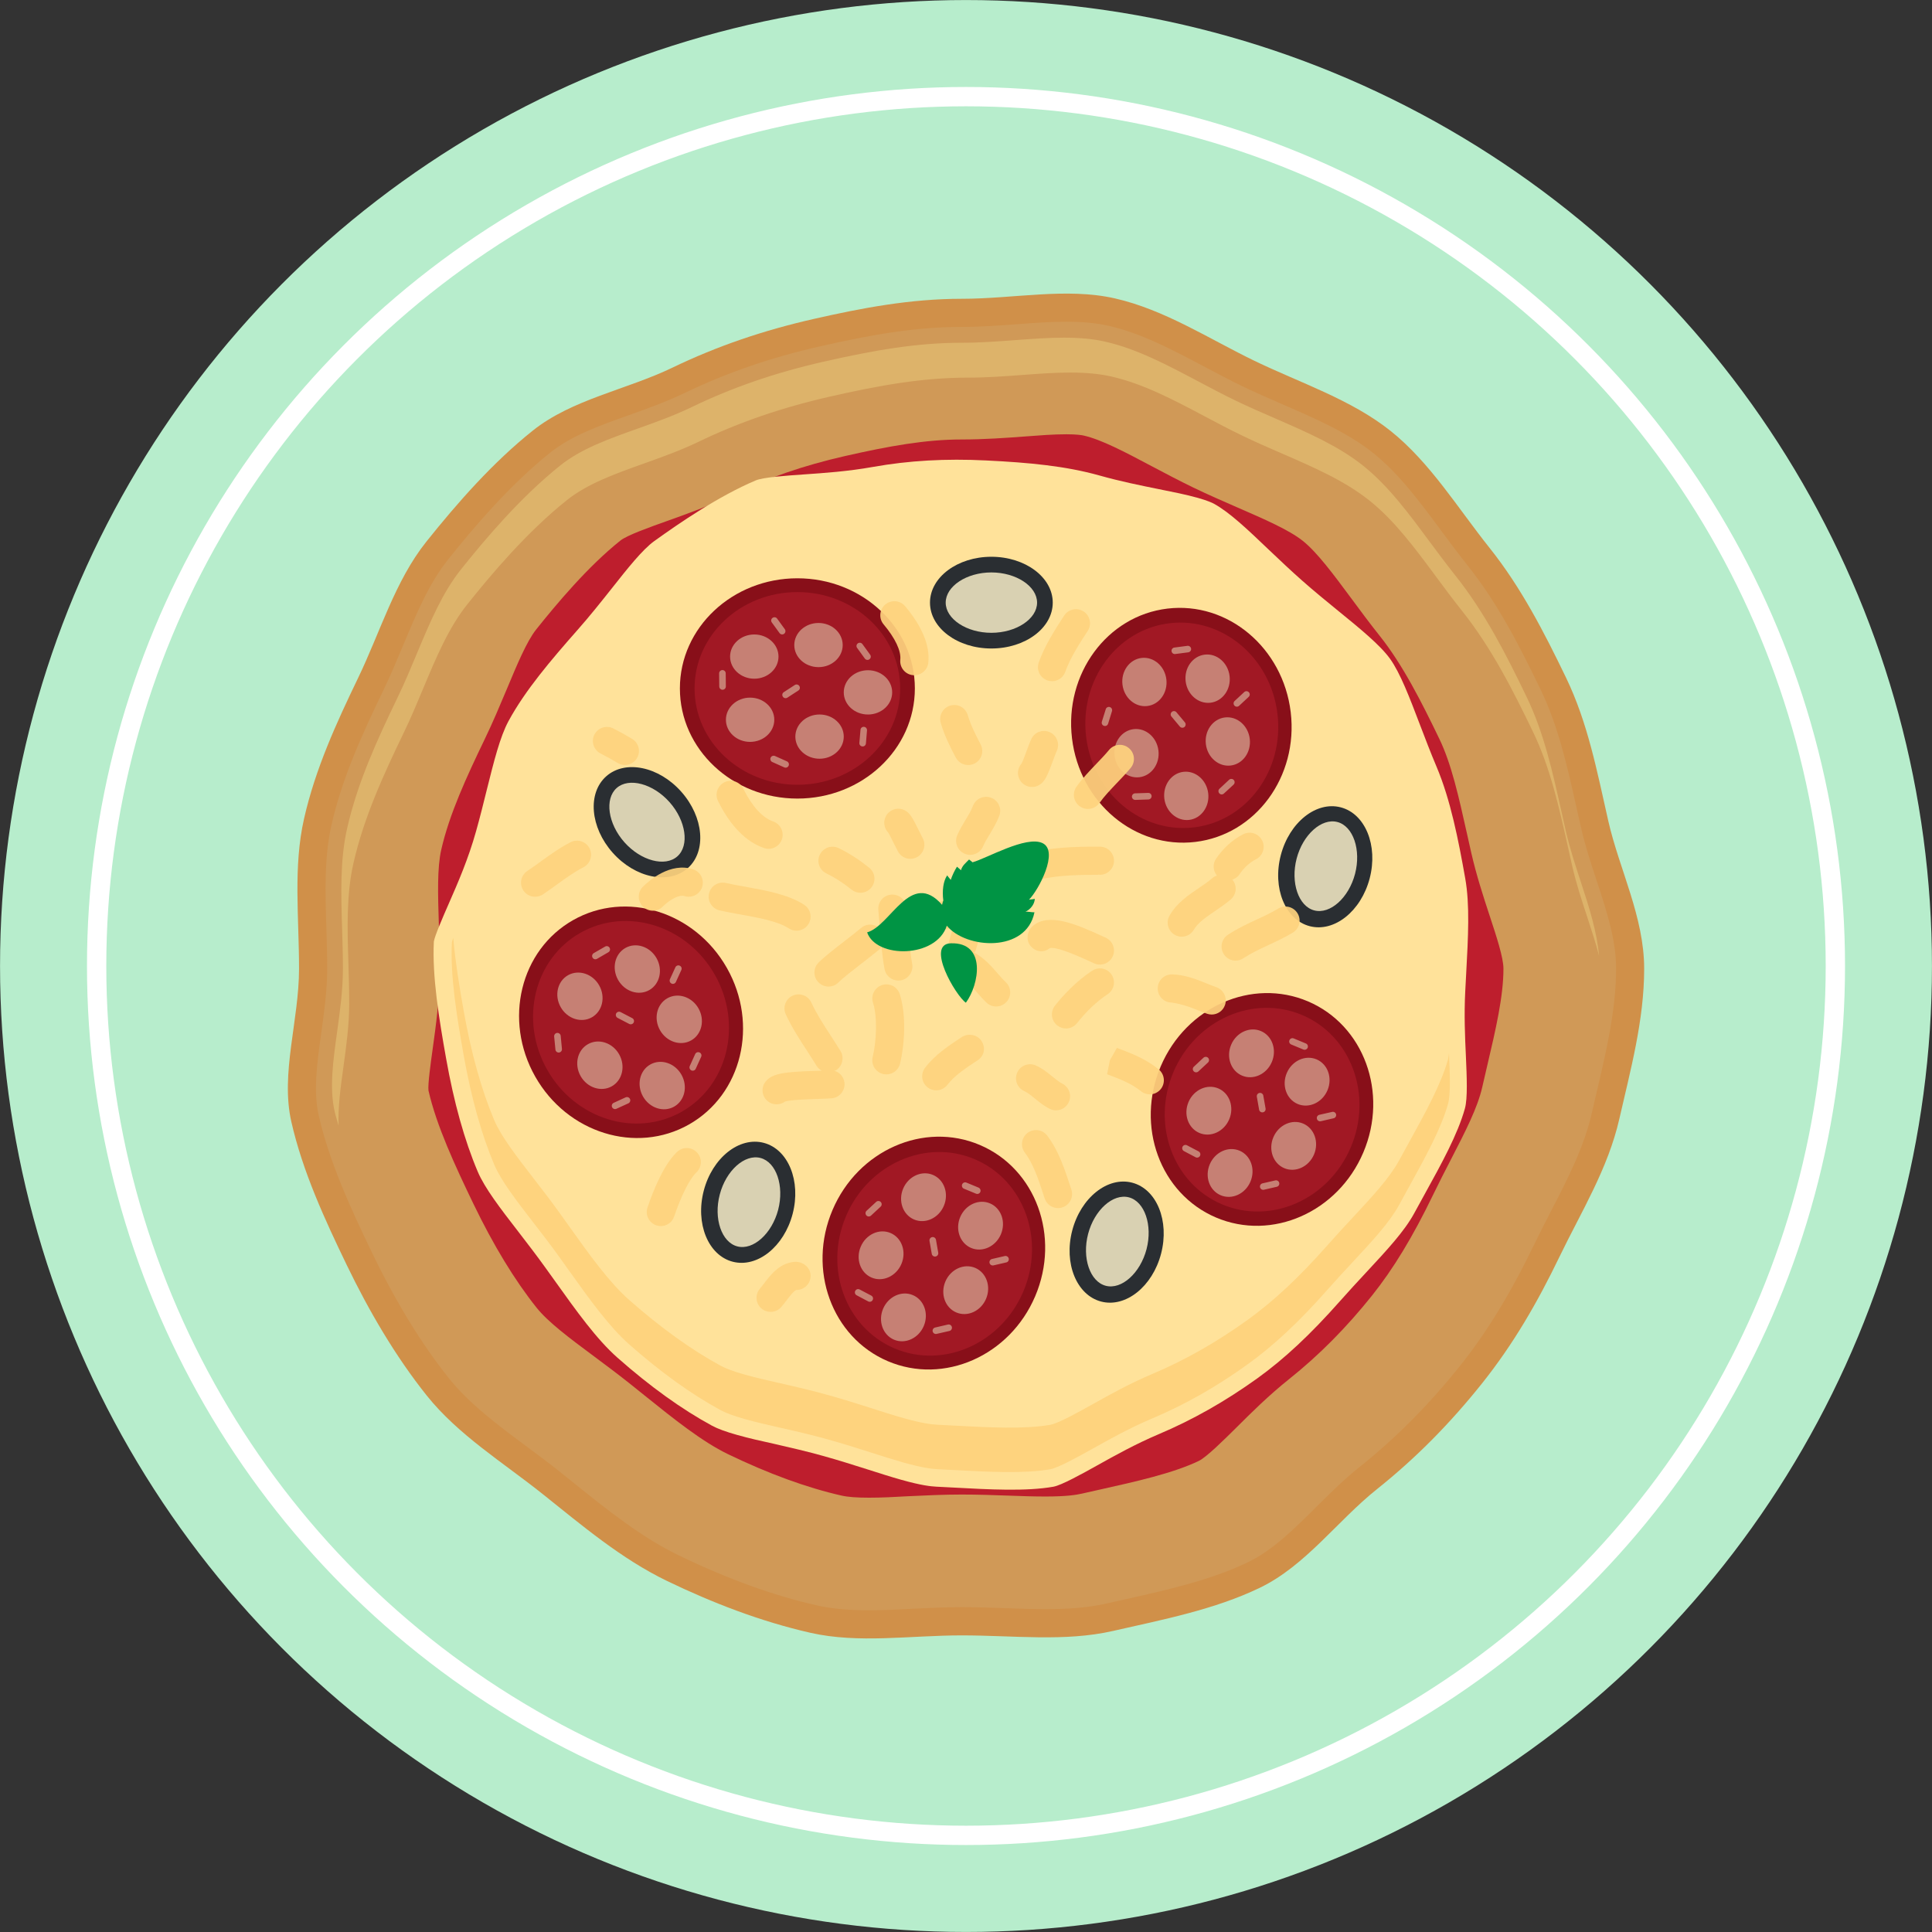 <?xml version="1.0" encoding="utf-8"?>
<!-- Generator: Adobe Illustrator 16.0.0, SVG Export Plug-In . SVG Version: 6.00 Build 0)  -->
<!DOCTYPE svg PUBLIC "-//W3C//DTD SVG 1.1//EN" "http://www.w3.org/Graphics/SVG/1.1/DTD/svg11.dtd">
<svg version="1.1" id="圖層_1" xmlns="http://www.w3.org/2000/svg" xmlns:xlink="http://www.w3.org/1999/xlink" x="0px" y="0px"
	 width="100px" height="100px" viewBox="0 0 100 100" style="enable-background:new 0 0 100 100;" xml:space="preserve">
<rect x="0" y="0" width="100" height="100" fill="#333333" stroke="none"/>
<g>
	<circle style="fill:#B7EDCC;" cx="50" cy="50" r="49.998"/>
	<circle style="fill:none;stroke:#FFFFFF;stroke-miterlimit:10;" cx="50" cy="50" r="44.998"/>
	<g>
		<path style="fill:#D09049;" d="M85.102,50.14c0,2.676-0.715,5.268-1.285,7.771c-0.588,2.584-1.969,4.801-3.095,7.131
			c-1.142,2.37-2.392,4.534-4.018,6.569c-1.633,2.045-3.393,3.839-5.438,5.472c-2.037,1.625-3.684,3.955-6.053,5.098
			c-2.331,1.126-5.021,1.65-7.606,2.237c-2.503,0.57-5.149,0.229-7.824,0.229c-2.674,0-5.343,0.434-7.845-0.136
			c-2.584-0.588-5.084-1.558-7.417-2.683c-2.367-1.145-4.39-2.867-6.426-4.491c-2.045-1.633-4.378-3.063-6.01-5.108
			c-1.625-2.035-2.996-4.388-4.14-6.757c-1.124-2.33-2.279-4.825-2.866-7.41c-0.569-2.503,0.399-5.246,0.399-7.922
			c0-2.675-0.308-5.27,0.261-7.772c0.587-2.584,1.672-4.944,2.795-7.275c1.145-2.369,1.909-5.021,3.533-7.056
			c1.634-2.045,3.461-4.115,5.507-5.747c2.034-1.626,4.859-2.117,7.229-3.26c2.331-1.124,4.722-1.932,7.304-2.519
			c2.502-0.568,5.002-1.046,7.676-1.046c2.675,0,5.417-0.59,7.921-0.021c2.583,0.586,4.901,2.109,7.231,3.234
			c2.37,1.144,5.011,2.004,7.045,3.629c2.045,1.635,3.485,4.006,5.119,6.051c1.624,2.035,2.818,4.352,3.96,6.721
			c1.125,2.331,1.603,4.838,2.188,7.423C83.817,45.002,85.102,47.465,85.102,50.14z"/>
		<path style="fill:#D09957;" d="M44.981,83.348c-1.084,0-1.949-0.082-2.721-0.258c-2.225-0.505-4.614-1.371-7.105-2.575
			c-1.955-0.94-3.74-2.377-5.464-3.763l-0.689-0.554c-0.563-0.449-1.146-0.883-1.73-1.318c-1.53-1.138-2.975-2.211-4.052-3.561
			c-1.405-1.759-2.738-3.939-3.963-6.479c-1.096-2.271-2.211-4.69-2.759-7.102c-0.289-1.268-0.085-2.722,0.129-4.259
			c0.149-1.079,0.308-2.197,0.308-3.34c0-0.714-0.023-1.425-0.043-2.13c-0.057-1.879-0.111-3.653,0.268-5.318
			c0.553-2.436,1.588-4.687,2.687-6.968c0.364-0.753,0.69-1.533,1.017-2.313c0.691-1.656,1.344-3.217,2.342-4.466
			c1.236-1.548,3.129-3.804,5.276-5.519c1.102-0.88,2.553-1.397,4.092-1.945c0.946-0.339,1.925-0.688,2.862-1.139
			c2.161-1.043,4.448-1.832,6.992-2.41c2.663-0.605,4.933-1.01,7.355-1.01c0.96,0,1.917-0.07,2.842-0.139
			c0.896-0.067,1.746-0.13,2.573-0.13c0.845,0,1.56,0.069,2.184,0.212c1.688,0.383,3.274,1.225,4.954,2.115
			c0.657,0.349,1.311,0.694,1.966,1.012c0.684,0.328,1.387,0.636,2.092,0.942c1.731,0.752,3.365,1.464,4.677,2.511
			c1.335,1.067,2.408,2.516,3.542,4.046c0.446,0.604,0.89,1.202,1.348,1.776c1.584,1.982,2.74,4.271,3.788,6.443
			c0.918,1.904,1.381,3.986,1.873,6.19l0.208,0.922c0.213,0.943,0.517,1.865,0.811,2.757c0.518,1.57,1.008,3.056,1.008,4.56
			c0,2.115-0.505,4.26-0.992,6.333l-0.258,1.115c-0.403,1.773-1.234,3.387-2.116,5.096c-0.295,0.572-0.59,1.146-0.87,1.725
			c-1.23,2.549-2.452,4.548-3.845,6.293c-1.606,2.009-3.309,3.725-5.209,5.241c-0.803,0.642-1.533,1.368-2.238,2.069
			c-1.158,1.151-2.25,2.237-3.54,2.856c-1.918,0.927-4.208,1.438-6.423,1.933l-0.871,0.196c-0.891,0.204-1.872,0.294-3.174,0.294
			c-0.69,0-1.386-0.024-2.085-0.05c-0.746-0.026-1.493-0.052-2.243-0.052c-0.836,0-1.672,0.04-2.5,0.08
			C46.507,83.309,45.741,83.348,44.981,83.348z"/>
		<path style="fill:#BE1E2D;" d="M44.981,77.52c-0.629,0-1.096-0.034-1.428-0.11c-1.796-0.408-3.769-1.128-5.868-2.141
			c-1.352-0.653-2.801-1.818-4.338-3.053l-0.701-0.563c-0.623-0.498-1.259-0.972-1.899-1.449c-1.275-0.947-2.37-1.764-2.975-2.52
			c-1.133-1.421-2.233-3.228-3.268-5.375c-0.95-1.97-1.913-4.043-2.326-5.862c-0.04-0.316,0.116-1.428,0.218-2.162
			c0.169-1.217,0.363-2.597,0.363-4.146c0-0.773-0.023-1.544-0.045-2.307c-0.049-1.563-0.089-2.911,0.125-3.851
			c0.419-1.842,1.306-3.761,2.253-5.727c0.41-0.847,0.777-1.722,1.146-2.599c0.53-1.269,1.029-2.464,1.517-3.077
			c1.061-1.328,2.67-3.252,4.36-4.601c0.342-0.273,1.538-0.7,2.412-1.01c1.037-0.371,2.214-0.79,3.435-1.378
			c1.762-0.852,3.646-1.499,5.759-1.98c2.276-0.518,4.182-0.862,6.06-0.862c1.169,0,2.275-0.081,3.252-0.154
			c0.772-0.057,1.476-0.115,2.163-0.115c0.543,0,0.803,0.046,0.89,0.065c0.932,0.213,2.13,0.847,3.514,1.581
			c0.728,0.385,1.45,0.766,2.17,1.114c0.747,0.36,1.521,0.698,2.298,1.037c1.367,0.595,2.658,1.154,3.368,1.723
			c0.739,0.591,1.591,1.739,2.494,2.958c0.486,0.659,0.972,1.313,1.472,1.941c1.21,1.514,2.193,3.471,3.097,5.345
			c0.626,1.294,0.999,2.974,1.433,4.916l0.21,0.938c0.279,1.229,0.644,2.331,0.962,3.304c0.352,1.065,0.714,2.167,0.714,2.737
			c0,1.44-0.404,3.167-0.834,4.997l-0.263,1.135c-0.245,1.079-0.883,2.313-1.619,3.741c-0.319,0.616-0.636,1.234-0.938,1.859
			c-1.04,2.15-2.04,3.8-3.153,5.194c-1.333,1.667-2.736,3.081-4.291,4.322c-1.054,0.843-1.936,1.719-2.712,2.492
			c-0.657,0.651-1.556,1.544-1.958,1.739c-1.319,0.637-3.275,1.073-5.165,1.494l-0.88,0.198c-0.294,0.067-0.793,0.151-1.896,0.151
			c-0.621,0-1.248-0.022-1.879-0.045c-0.813-0.029-1.629-0.057-2.449-0.057c-0.932,0-1.862,0.044-2.787,0.088
			C46.305,77.485,45.639,77.52,44.981,77.52z"/>
		<path style="fill:#FFE29A;" d="M38.157,74.273c-0.584-0.164-1.009-0.32-1.3-0.477c-1.561-0.846-3.208-2.03-4.894-3.519
			c-1.086-0.959-2.131-2.421-3.236-3.97l-0.507-0.706c-0.447-0.624-0.916-1.231-1.386-1.842c-0.938-1.213-1.742-2.256-2.108-3.118
			c-0.684-1.613-1.233-3.584-1.635-5.85c-0.371-2.077-0.725-4.255-0.635-6.056c0.047-0.303,0.48-1.296,0.767-1.952
			c0.477-1.086,1.015-2.318,1.418-3.758c0.202-0.72,0.382-1.44,0.558-2.155c0.367-1.468,0.68-2.731,1.122-3.548
			c0.87-1.604,2.196-3.154,3.589-4.736c0.601-0.68,1.173-1.397,1.743-2.116c0.822-1.041,1.599-2.023,2.213-2.465
			c1.333-0.957,3.329-2.325,5.253-3.14c0.389-0.164,1.61-0.248,2.503-0.31c1.063-0.074,2.265-0.156,3.555-0.386
			c1.86-0.332,3.778-0.441,5.867-0.336c2.253,0.11,4.114,0.289,5.861,0.777c1.086,0.306,2.137,0.518,3.062,0.705
			c0.732,0.148,1.403,0.277,2.041,0.457c0.502,0.142,0.734,0.252,0.81,0.293c0.813,0.44,1.759,1.341,2.853,2.386
			c0.577,0.548,1.148,1.089,1.728,1.601c0.601,0.531,1.231,1.048,1.866,1.565c1.117,0.908,2.169,1.767,2.681,2.478
			c0.534,0.742,1.023,2.033,1.544,3.4c0.282,0.739,0.563,1.475,0.865,2.188c0.729,1.723,1.133,3.798,1.484,5.776
			c0.244,1.366,0.154,3.024,0.05,4.943l-0.049,0.928c-0.062,1.216-0.012,2.334,0.034,3.321c0.048,1.082,0.097,2.201-0.052,2.731
			c-0.374,1.337-1.203,2.838-2.079,4.426l-0.541,0.986c-0.509,0.94-1.423,1.92-2.48,3.057c-0.454,0.49-0.912,0.981-1.355,1.484
			c-1.526,1.726-2.887,3-4.285,4.006c-1.675,1.201-3.348,2.15-5.117,2.897c-1.2,0.51-2.248,1.095-3.17,1.609
			c-0.779,0.435-1.849,1.031-2.275,1.106c-1.392,0.247-3.323,0.145-5.189,0.042l-0.87-0.045c-0.291-0.015-0.777-0.066-1.801-0.353
			c-0.58-0.163-1.155-0.349-1.736-0.534c-0.748-0.236-1.5-0.476-2.261-0.688c-0.866-0.244-1.743-0.447-2.613-0.646
			C39.398,74.586,38.769,74.446,38.157,74.273z"/>
		<g>
			<path style="fill:#FED37E;" d="M74.949,54.837c-0.363,1.291-1.163,2.739-2.009,4.276l-0.522,0.951c-0.494,0.908-1.377,1.856-2.397,2.954
				c-0.44,0.473-0.881,0.947-1.311,1.435c-1.474,1.668-2.789,2.896-4.139,3.868c-1.618,1.162-3.233,2.079-4.943,2.802
				c-1.16,0.491-2.171,1.056-3.064,1.554c-0.753,0.421-1.786,0.996-2.2,1.07c-1.343,0.238-3.208,0.137-5.013,0.04l-0.84-0.043
				c-0.282-0.016-0.75-0.065-1.74-0.342c-0.558-0.157-1.115-0.335-1.676-0.517c-0.724-0.229-1.448-0.459-2.186-0.665
				c-0.836-0.235-1.682-0.432-2.526-0.624c-0.627-0.143-1.234-0.278-1.825-0.444c-0.566-0.158-0.976-0.31-1.256-0.461
				c-1.508-0.819-3.098-1.962-4.729-3.399c-1.05-0.927-2.06-2.341-3.127-3.837l-0.487-0.682c-0.433-0.604-0.886-1.19-1.341-1.778
				c-0.906-1.173-1.683-2.181-2.037-3.014c-0.659-1.559-1.19-3.46-1.58-5.651c-0.226-1.268-0.433-2.564-0.542-3.793
				c-0.028,0.094-0.061,0.189-0.07,0.243c-0.088,1.739,0.255,3.843,0.613,5.852c0.39,2.188,0.921,4.092,1.58,5.651
				c0.354,0.832,1.13,1.841,2.037,3.013c0.455,0.588,0.908,1.175,1.341,1.779l0.487,0.683c1.067,1.495,2.077,2.906,3.127,3.834
				c1.631,1.438,3.22,2.582,4.729,3.399c0.281,0.151,0.69,0.303,1.256,0.462c0.59,0.165,1.198,0.302,1.825,0.445
				c0.844,0.191,1.69,0.387,2.526,0.623c0.738,0.206,1.462,0.436,2.186,0.667c0.561,0.179,1.119,0.356,1.676,0.515
				c0.99,0.276,1.458,0.326,1.74,0.342l0.84,0.043c1.805,0.098,3.669,0.197,5.013-0.041c0.414-0.074,1.446-0.649,2.2-1.068
				c0.893-0.5,1.904-1.064,3.064-1.556c1.71-0.723,3.325-1.637,4.943-2.802c1.351-0.97,2.666-2.2,4.139-3.867
				c0.43-0.487,0.87-0.962,1.311-1.436c1.02-1.098,1.903-2.046,2.397-2.953l0.522-0.952c0.846-1.534,1.646-2.985,2.009-4.276
				c0.141-0.511,0.096-1.582,0.05-2.621C74.984,54.629,74.971,54.751,74.949,54.837z"/>
		</g>
		<path style="fill:#DDB36A;" d="M17.779,55.201c0.145-1.053,0.296-2.143,0.296-3.256c0-0.699-0.02-1.391-0.041-2.078
			c-0.057-1.832-0.108-3.564,0.26-5.188c0.542-2.376,1.551-4.569,2.624-6.796c0.354-0.734,0.672-1.495,0.99-2.256
			c0.675-1.613,1.312-3.137,2.286-4.355c1.206-1.51,3.052-3.711,5.145-5.383c1.074-0.857,2.491-1.362,3.991-1.898
			c0.923-0.329,1.879-0.671,2.792-1.109c2.108-1.019,4.341-1.787,6.822-2.351c2.597-0.592,4.811-0.985,7.172-0.985
			c0.938,0,1.871-0.069,2.771-0.136c0.876-0.066,1.704-0.127,2.512-0.127c0.824,0,1.52,0.067,2.13,0.206
			c1.645,0.375,3.192,1.194,4.832,2.063c0.641,0.342,1.279,0.679,1.918,0.986c0.664,0.322,1.351,0.621,2.041,0.921
			c1.687,0.732,3.281,1.426,4.562,2.449c1.302,1.04,2.347,2.452,3.453,3.946c0.435,0.588,0.868,1.172,1.315,1.732
			c1.545,1.934,2.672,4.166,3.694,6.285c0.896,1.857,1.348,3.888,1.828,6.036l0.202,0.901c0.208,0.919,0.503,1.815,0.791,2.687
			c0.222,0.672,0.431,1.326,0.602,1.975c-0.113-1.242-0.502-2.482-0.931-3.782c-0.286-0.869-0.582-1.769-0.792-2.688l-0.202-0.898
			c-0.479-2.151-0.931-4.181-1.827-6.036c-1.022-2.121-2.15-4.353-3.694-6.287c-0.446-0.561-0.88-1.145-1.315-1.73
			c-1.106-1.496-2.151-2.906-3.454-3.948c-1.279-1.021-2.873-1.714-4.562-2.45c-0.69-0.298-1.376-0.598-2.04-0.919
			c-0.638-0.307-1.277-0.646-1.918-0.986c-1.64-0.867-3.187-1.689-4.833-2.064c-0.609-0.139-1.305-0.204-2.128-0.204
			c-0.807,0-1.634,0.061-2.511,0.126c-0.902,0.067-1.833,0.137-2.771,0.137c-2.362,0-4.575,0.393-7.174,0.983
			c-2.48,0.563-4.712,1.332-6.82,2.351c-0.913,0.44-1.868,0.782-2.793,1.111c-1.498,0.534-2.914,1.039-3.991,1.897
			c-2.092,1.671-3.938,3.872-5.145,5.382c-0.973,1.219-1.609,2.742-2.285,4.355c-0.317,0.762-0.635,1.523-0.99,2.258
			c-1.074,2.225-2.083,4.42-2.623,6.795c-0.369,1.623-0.318,3.355-0.261,5.188c0.021,0.688,0.042,1.381,0.042,2.078
			c0,1.113-0.153,2.203-0.298,3.256c-0.209,1.501-0.41,2.919-0.127,4.154c0.055,0.239,0.137,0.478,0.201,0.717
			C17.489,57.31,17.628,56.277,17.779,55.201z"/>
		<g>
			<ellipse style="fill:#880F19;" cx="41.272" cy="35.633" rx="6.081" ry="5.701"/>
			<ellipse style="fill:#A11824;" cx="41.272" cy="35.633" rx="5.321" ry="4.987"/>
			<ellipse style="fill:#C68074;" cx="42.365" cy="33.388" rx="1.253" ry="1.143"/>
			<ellipse style="fill:#C68074;" cx="39.042" cy="33.985" rx="1.253" ry="1.145"/>
			<path style="fill:#C68074;" d="M40.077,37.254c0,0.633-0.56,1.146-1.254,1.146c-0.689,0-1.25-0.513-1.25-1.146
				c0-0.631,0.561-1.145,1.25-1.145C39.517,36.109,40.077,36.623,40.077,37.254z"/>
			<ellipse style="fill:#C68074;" cx="44.926" cy="35.837" rx="1.253" ry="1.146"/>
			<ellipse style="fill:#C68074;" cx="42.42" cy="38.127" rx="1.253" ry="1.145"/>
			<path style="fill:#C68074;" d="M40.585,32.805L40.585,32.805c-0.076,0.057-0.183,0.038-0.237-0.038l-0.399-0.549
				c-0.056-0.076-0.039-0.183,0.038-0.237l0,0c0.075-0.055,0.182-0.038,0.236,0.036l0.399,0.551
				C40.677,32.643,40.661,32.749,40.585,32.805z"/>
			<path style="fill:#C68074;" d="M45.001,34.124L45.001,34.124c-0.075,0.056-0.181,0.039-0.238-0.037l-0.398-0.55
				c-0.057-0.075-0.039-0.182,0.035-0.236l0,0c0.078-0.056,0.184-0.039,0.239,0.037l0.4,0.55
				C45.094,33.964,45.077,34.07,45.001,34.124z"/>
			<path style="fill:#C68074;" d="M41.374,35.508L41.374,35.508c0.051,0.076,0.029,0.183-0.05,0.232l-0.57,0.371
				c-0.08,0.051-0.183,0.027-0.234-0.05l0,0c-0.052-0.079-0.03-0.185,0.048-0.235l0.571-0.371
				C41.216,35.405,41.323,35.428,41.374,35.508z"/>
			<path style="fill:#C68074;" d="M44.721,37.62L44.721,37.62c0.094,0.009,0.163,0.091,0.155,0.185l-0.056,0.677
				c-0.01,0.094-0.09,0.163-0.184,0.154l0,0c-0.093-0.008-0.165-0.09-0.155-0.184l0.058-0.677
				C44.545,37.682,44.627,37.612,44.721,37.62z"/>
			<path style="fill:#C68074;" d="M40.819,39.634L40.819,39.634c-0.039,0.086-0.139,0.124-0.224,0.086l-0.621-0.278
				c-0.087-0.039-0.124-0.139-0.087-0.225l0,0c0.039-0.084,0.139-0.123,0.225-0.087l0.621,0.278
				C40.819,39.447,40.858,39.547,40.819,39.634z"/>
			<path style="fill:#C68074;" d="M37.391,34.682L37.391,34.682c0.096,0,0.171,0.074,0.172,0.17l0.007,0.679
				c0,0.093-0.076,0.17-0.169,0.171l0,0c-0.094,0-0.17-0.074-0.172-0.169l-0.007-0.678C37.221,34.761,37.297,34.684,37.391,34.682z"
				/>
		</g>
		<g>
			
				<ellipse transform="matrix(0.493 0.87 -0.87 0.493 62.597 -1.562)" style="fill:#880F19;" cx="32.638" cy="52.901" rx="6.08" ry="5.702"/>
			
				<ellipse transform="matrix(0.493 0.87 -0.87 0.493 62.596 -1.563)" style="fill:#A11824;" cx="32.638" cy="52.902" rx="5.321" ry="4.987"/>
			
				<ellipse transform="matrix(0.493 0.87 -0.87 0.493 63.729 -3.808)" style="fill:#C68074;" cx="35.131" cy="52.747" rx="1.253" ry="1.145"/>
			
				<ellipse transform="matrix(0.493 0.87 -0.87 0.493 60.364 -3.252)" style="fill:#C68074;" cx="32.971" cy="50.151" rx="1.253" ry="1.143"/>
			
				<ellipse transform="matrix(0.493 0.87 -0.87 0.493 60.084 0.024)" style="fill:#C68074;" cx="30.021" cy="51.571" rx="1.252" ry="1.144"/>
			
				<ellipse transform="matrix(0.493 0.87 -0.87 0.493 66.264 -1.313)" style="fill:#C68074;" cx="34.258" cy="56.181" rx="1.253" ry="1.144"/>
			
				<ellipse transform="matrix(0.493 0.87 -0.87 0.493 63.712 0.959)" style="fill:#C68074;" cx="31.033" cy="55.128" rx="1.253" ry="1.145"/>
			<path style="fill:#C68074;" d="M34.761,50.91L34.761,50.91c-0.086-0.039-0.124-0.139-0.085-0.225l0.282-0.618
				c0.039-0.086,0.139-0.123,0.224-0.084l0,0c0.087,0.038,0.124,0.138,0.084,0.224l-0.282,0.619
				C34.945,50.911,34.845,50.949,34.761,50.91z"/>
			<path style="fill:#C68074;" d="M35.787,55.404L35.787,55.404c-0.086-0.04-0.123-0.14-0.085-0.226l0.281-0.62
				c0.038-0.084,0.14-0.122,0.226-0.083l0,0c0.086,0.039,0.123,0.14,0.083,0.226l-0.28,0.617
				C35.974,55.404,35.872,55.442,35.787,55.404z"/>
			<path style="fill:#C68074;" d="M32.799,52.926L32.799,52.926c-0.045,0.085-0.147,0.116-0.231,0.073l-0.601-0.313
				c-0.083-0.044-0.116-0.146-0.075-0.23l0,0c0.046-0.082,0.148-0.114,0.231-0.071l0.601,0.313
				C32.808,52.74,32.84,52.845,32.799,52.926z"/>
			<path style="fill:#C68074;" d="M32.608,56.882L32.608,56.882c0.039,0.086,0,0.187-0.083,0.226l-0.62,0.283
				c-0.083,0.039-0.183,0.003-0.224-0.083l0,0c-0.039-0.086-0.002-0.186,0.085-0.226l0.616-0.283
				C32.467,56.76,32.568,56.797,32.608,56.882z"/>
			<path style="fill:#C68074;" d="M28.933,54.479L28.933,54.479c-0.093,0.008-0.176-0.06-0.184-0.152l-0.066-0.678
				c-0.008-0.093,0.06-0.176,0.153-0.186l0,0c0.093-0.007,0.178,0.061,0.186,0.153l0.064,0.677
				C29.095,54.387,29.027,54.469,28.933,54.479z"/>
			<path style="fill:#C68074;" d="M31.552,49.056L31.552,49.056c0.046,0.082,0.02,0.185-0.062,0.232l-0.588,0.341
				c-0.082,0.047-0.187,0.02-0.232-0.063l0,0c-0.047-0.081-0.018-0.186,0.062-0.232l0.589-0.34
				C31.401,48.947,31.505,48.975,31.552,49.056z"/>
		</g>
		<g>
			
				<ellipse transform="matrix(-0.392 0.92 -0.92 -0.392 126.991 45.819)" style="fill:#880F19;" cx="48.347" cy="64.894" rx="6.081" ry="5.7"/>
			
				<ellipse transform="matrix(-0.391 0.92 -0.92 -0.391 126.985 45.791)" style="fill:#A11824;" cx="48.348" cy="64.894" rx="5.32" ry="4.988"/>
			<path style="fill:#C68074;" d="M49.497,67.932c-0.583-0.247-0.835-0.965-0.564-1.602c0.271-0.636,0.962-0.951,1.545-0.704
				c0.579,0.247,0.831,0.965,0.56,1.601C50.768,67.863,50.078,68.18,49.497,67.932z"/>
			
				<ellipse transform="matrix(-0.391 0.92 -0.92 -0.391 128.998 41.587)" style="fill:#C68074;" cx="50.735" cy="63.486" rx="1.253" ry="1.144"/>
			
				<ellipse transform="matrix(-0.392 0.92 -0.92 -0.392 123.59 42.286)" style="fill:#C68074;" cx="47.813" cy="62.007" rx="1.253" ry="1.144"/>
			
				<ellipse transform="matrix(-0.391 0.92 -0.92 -0.391 127.754 51.855)" style="fill:#C68074;" cx="46.728" cy="68.176" rx="1.253" ry="1.144"/>
			<path style="fill:#C68074;" d="M45.114,66.127c-0.582-0.247-0.833-0.963-0.562-1.6c0.271-0.639,0.961-0.953,1.541-0.707
				c0.584,0.248,0.835,0.965,0.564,1.602C46.386,66.058,45.695,66.375,45.114,66.127z"/>
			<path style="fill:#C68074;" d="M51.218,65.368L51.218,65.368c-0.02-0.092,0.037-0.182,0.128-0.203l0.662-0.153
				c0.091-0.021,0.182,0.036,0.204,0.129l0,0c0.021,0.091-0.036,0.182-0.128,0.202l-0.662,0.153
				C51.331,65.517,51.24,65.46,51.218,65.368z"/>
			<path style="fill:#C68074;" d="M48.275,68.915L48.275,68.915c-0.02-0.091,0.037-0.183,0.129-0.203l0.661-0.154
				c0.091-0.021,0.184,0.038,0.203,0.128l0,0c0.023,0.092-0.036,0.184-0.125,0.204l-0.664,0.152
				C48.388,69.063,48.298,69.007,48.275,68.915z"/>
			<path style="fill:#C68074;" d="M48.423,65.036L48.423,65.036c-0.091,0.017-0.18-0.045-0.195-0.138l-0.117-0.67
				c-0.015-0.091,0.046-0.18,0.138-0.196l0,0c0.092-0.017,0.18,0.046,0.197,0.139l0.117,0.669
				C48.579,64.932,48.518,65.021,48.423,65.036z"/>
			<path style="fill:#C68074;" d="M45.168,67.289L45.168,67.289c-0.042,0.085-0.146,0.115-0.229,0.072l-0.6-0.318
				c-0.083-0.043-0.115-0.146-0.07-0.229l0,0c0.043-0.083,0.146-0.115,0.229-0.069l0.601,0.316
				C45.181,67.104,45.213,67.208,45.168,67.289z"/>
			<path style="fill:#C68074;" d="M44.845,62.911L44.845,62.911c-0.063-0.068-0.061-0.177,0.006-0.239l0.499-0.463
				c0.069-0.064,0.176-0.06,0.24,0.008l0,0c0.064,0.069,0.06,0.178-0.01,0.241l-0.497,0.462
				C45.014,62.984,44.906,62.979,44.845,62.911z"/>
			<path style="fill:#C68074;" d="M50.742,61.693L50.742,61.693c-0.036,0.088-0.136,0.128-0.223,0.092l-0.629-0.26
				c-0.084-0.035-0.125-0.135-0.089-0.222l0,0c0.035-0.087,0.135-0.128,0.22-0.093l0.627,0.26
				C50.735,61.509,50.777,61.606,50.742,61.693z"/>
		</g>
		<g>
			
				<ellipse transform="matrix(0.119 0.993 -0.993 0.119 91.147 -27.67)" style="fill:#880F19;" cx="61.17" cy="37.542" rx="6.081" ry="5.7"/>
			<path style="fill:#A11824;" d="M61.806,42.824c-2.737,0.329-5.239-1.77-5.588-4.687c-0.351-2.918,1.582-5.55,4.318-5.879
				c2.734-0.326,5.236,1.772,5.585,4.689C66.473,39.866,64.54,42.496,61.806,42.824z"/>
			
				<ellipse transform="matrix(0.119 0.993 -0.993 0.119 94.083 -29.271)" style="fill:#C68074;" cx="63.53" cy="38.36" rx="1.253" ry="1.144"/>
			
				<ellipse transform="matrix(0.119 0.993 -0.993 0.119 89.951 -31.154)" style="fill:#C68074;" cx="62.539" cy="35.133" rx="1.253" ry="1.145"/>
			
				<ellipse transform="matrix(0.119 0.993 -0.993 0.119 87.241 -27.753)" style="fill:#C68074;" cx="59.266" cy="35.306" rx="1.253" ry="1.144"/>
			<path style="fill:#C68074;" d="M61.552,42.438c-0.627,0.075-1.204-0.421-1.287-1.107c-0.08-0.688,0.36-1.306,0.986-1.381
				c0.628-0.074,1.202,0.421,1.286,1.108C62.619,41.745,62.178,42.363,61.552,42.438z"/>
			
				<ellipse transform="matrix(0.119 0.993 -0.993 0.119 90.53 -24.073)" style="fill:#C68074;" cx="58.831" cy="38.979" rx="1.253" ry="1.144"/>
			<path style="fill:#C68074;" d="M63.896,36.523L63.896,36.523c-0.064-0.068-0.06-0.176,0.007-0.239l0.498-0.463
				c0.069-0.064,0.176-0.059,0.24,0.009l0,0c0.065,0.069,0.061,0.177-0.009,0.239l-0.497,0.464
				C64.066,36.597,63.958,36.592,63.896,36.523z"/>
			<path style="fill:#C68074;" d="M63.112,41.064L63.112,41.064c-0.063-0.069-0.061-0.176,0.009-0.239l0.497-0.464
				c0.071-0.063,0.177-0.06,0.241,0.01l0,0c0.063,0.068,0.059,0.176-0.009,0.241l-0.499,0.46
				C63.282,41.138,63.175,41.135,63.112,41.064z"/>
			<path style="fill:#C68074;" d="M61.308,37.629L61.308,37.629c-0.073,0.06-0.179,0.05-0.24-0.023l-0.436-0.521
				c-0.059-0.072-0.048-0.18,0.024-0.239l0,0c0.069-0.061,0.178-0.051,0.238,0.022l0.435,0.52
				C61.389,37.461,61.38,37.566,61.308,37.629z"/>
			<path style="fill:#C68074;" d="M59.607,41.204L59.607,41.204c0.002,0.094-0.07,0.172-0.163,0.176l-0.679,0.023
				c-0.093,0.003-0.172-0.069-0.177-0.164l0,0c-0.003-0.094,0.07-0.173,0.164-0.176l0.68-0.022
				C59.527,41.038,59.603,41.11,59.607,41.204z"/>
			<path style="fill:#C68074;" d="M57.144,37.57L57.144,37.57c-0.091-0.028-0.139-0.123-0.113-0.213l0.203-0.648
				c0.025-0.09,0.123-0.14,0.211-0.112l0,0c0.088,0.027,0.139,0.123,0.111,0.213l-0.2,0.647
				C57.328,37.549,57.234,37.599,57.144,37.57z"/>
			<path style="fill:#C68074;" d="M61.651,33.576L61.651,33.576c0.011,0.092-0.055,0.177-0.15,0.189l-0.671,0.087
				c-0.093,0.013-0.179-0.054-0.19-0.146l0,0c-0.013-0.093,0.053-0.179,0.146-0.189l0.674-0.089
				C61.554,33.417,61.638,33.482,61.651,33.576z"/>
		</g>
		<g>
			
				<ellipse transform="matrix(-0.391 0.92 -0.92 -0.391 143.687 19.814)" style="fill:#880F19;" cx="65.29" cy="57.432" rx="6.081" ry="5.699"/>
			
				<ellipse transform="matrix(-0.391 0.92 -0.92 -0.391 143.692 19.826)" style="fill:#A11824;" cx="65.29" cy="57.432" rx="5.322" ry="4.988"/>
			
				<ellipse transform="matrix(-0.391 0.92 -0.92 -0.391 147.702 20.928)" style="fill:#C68074;" cx="66.929" cy="59.317" rx="1.254" ry="1.143"/>
			
				<ellipse transform="matrix(-0.392 0.92 -0.92 -0.392 145.728 15.685)" style="fill:#C68074;" cx="67.678" cy="56.024" rx="1.254" ry="1.144"/>
			
				<ellipse transform="matrix(-0.391 0.92 -0.92 -0.391 140.277 16.273)" style="fill:#C68074;" cx="64.755" cy="54.544" rx="1.253" ry="1.144"/>
			<path style="fill:#C68074;" d="M63.181,61.865c-0.583-0.246-0.834-0.963-0.564-1.6c0.271-0.638,0.963-0.953,1.545-0.705
				c0.579,0.247,0.831,0.964,0.561,1.601C64.453,61.798,63.763,62.114,63.181,61.865z"/>
			
				<ellipse transform="matrix(-0.391 0.92 -0.92 -0.391 139.937 22.433)" style="fill:#C68074;" cx="62.547" cy="57.512" rx="1.253" ry="1.145"/>
			<path style="fill:#C68074;" d="M68.163,57.907L68.163,57.907c-0.023-0.092,0.036-0.185,0.126-0.205l0.663-0.15
				c0.091-0.022,0.183,0.034,0.204,0.127l0,0c0.02,0.09-0.037,0.182-0.128,0.202l-0.662,0.153
				C68.274,58.055,68.182,57.997,68.163,57.907z"/>
			<path style="fill:#C68074;" d="M65.219,61.453L65.219,61.453c-0.021-0.092,0.036-0.182,0.128-0.203l0.662-0.152
				c0.091-0.021,0.181,0.034,0.204,0.127l0,0c0.021,0.09-0.036,0.182-0.128,0.203l-0.662,0.152
				C65.332,61.602,65.241,61.545,65.219,61.453z"/>
			<path style="fill:#C68074;" d="M65.368,57.573L65.368,57.573c-0.093,0.017-0.181-0.044-0.197-0.137l-0.117-0.668
				c-0.017-0.095,0.045-0.182,0.137-0.198l0,0c0.094-0.016,0.18,0.046,0.197,0.137l0.118,0.67
				C65.522,57.471,65.46,57.559,65.368,57.573z"/>
			<path style="fill:#C68074;" d="M62.111,59.829L62.111,59.829c-0.045,0.081-0.146,0.114-0.228,0.07l-0.603-0.319
				c-0.081-0.043-0.114-0.146-0.07-0.229l0,0c0.043-0.082,0.146-0.115,0.23-0.07l0.6,0.316
				C62.125,59.644,62.155,59.744,62.111,59.829z"/>
			<path style="fill:#C68074;" d="M61.786,55.449L61.786,55.449c-0.065-0.067-0.06-0.176,0.01-0.24l0.496-0.462
				c0.069-0.063,0.178-0.06,0.243,0.01l0,0c0.063,0.068,0.058,0.175-0.011,0.239l-0.497,0.463
				C61.958,55.521,61.851,55.519,61.786,55.449z"/>
			<path style="fill:#C68074;" d="M67.684,54.232L67.684,54.232c-0.037,0.085-0.136,0.127-0.223,0.091l-0.627-0.26
				c-0.087-0.036-0.129-0.136-0.092-0.222l0,0c0.036-0.087,0.135-0.129,0.221-0.092l0.628,0.26
				C67.68,54.045,67.719,54.145,67.684,54.232z"/>
		</g>
		<g>
			<ellipse style="fill:#2A2E32;" cx="51.313" cy="31.192" rx="3.177" ry="2.374"/>
			<path style="fill:#D9D1B2;" d="M51.313,32.754c-1.282,0-2.364-0.715-2.364-1.562c0-0.849,1.083-1.563,2.364-1.563
				c1.283,0,2.366,0.715,2.366,1.563C53.679,32.039,52.596,32.754,51.313,32.754z"/>
		</g>
		<g>
			<path style="fill:#2A2E32;" d="M35.601,44.933c-0.981,0.872-2.722,0.515-3.889-0.797c-1.166-1.313-1.315-3.082-0.334-3.954
				c0.979-0.87,2.72-0.515,3.885,0.798C36.428,42.292,36.579,44.062,35.601,44.933z"/>
			<path style="fill:#D9D1B2;" d="M32.319,43.595c-0.851-0.957-1.036-2.242-0.402-2.806c0.633-0.563,1.887-0.229,2.738,0.73
				c0.853,0.959,1.039,2.244,0.405,2.806C34.426,44.889,33.172,44.555,32.319,43.595z"/>
		</g>
		<g>
			
				<ellipse transform="matrix(-0.253 0.968 -0.968 -0.253 108.768 40.448)" style="fill:#2A2E32;" cx="38.765" cy="62.225" rx="3.178" ry="2.376"/>
			<path style="fill:#D9D1B2;" d="M37.254,61.831c0.322-1.241,1.289-2.108,2.108-1.895c0.82,0.215,1.238,1.442,0.915,2.685
				c-0.326,1.238-1.292,2.105-2.111,1.893C37.347,64.301,36.928,63.07,37.254,61.831z"/>
		</g>
		<g>
			
				<ellipse transform="matrix(-0.253 0.968 -0.968 -0.253 134.636 24.568)" style="fill:#2A2E32;" cx="57.833" cy="64.263" rx="3.178" ry="2.375"/>
			<path style="fill:#D9D1B2;" d="M56.32,63.868c0.324-1.24,1.291-2.106,2.11-1.894c0.819,0.215,1.238,1.443,0.915,2.683
				c-0.325,1.241-1.291,2.108-2.11,1.895C56.415,66.339,55.996,65.108,56.32,63.868z"/>
		</g>
		<g>
			
				<ellipse transform="matrix(-0.253 0.968 -0.968 -0.253 129.358 -10.223)" style="fill:#2A2E32;" cx="68.626" cy="44.836" rx="3.177" ry="2.376"/>
			<path style="fill:#D9D1B2;" d="M67.113,44.441c0.323-1.241,1.291-2.108,2.109-1.894c0.82,0.213,1.239,1.442,0.915,2.684
				c-0.324,1.24-1.29,2.106-2.11,1.892C67.209,46.911,66.79,45.682,67.113,44.441z"/>
		</g>
		<g style="opacity:0.92;">
			<path style="fill:#FED37E;" d="M50.361,41.709c-0.096,0.259-0.24,0.488-0.38,0.72c-0.155,0.258-0.31,0.518-0.432,0.798
				c-0.162,0.368,0.006,0.797,0.375,0.959c0.095,0.042,0.195,0.062,0.291,0.062c0.281,0,0.549-0.163,0.668-0.437
				c0.097-0.221,0.221-0.426,0.345-0.629c0.183-0.307,0.364-0.613,0.495-0.952c0.143-0.376-0.043-0.797-0.421-0.94
				C50.929,41.15,50.506,41.333,50.361,41.709z"/>
			<path style="fill:#FED37E;" d="M51.631,50.375c-0.332-0.384-0.704-0.799-1.203-1.068c0.02-0.039,0.059-0.062,0.071-0.105
				c0.081-0.266,0.155-0.545,0.229-0.826c0.071-0.27,0.146-0.541,0.225-0.807c0.278-0.141,0.453-0.445,0.395-0.771
				c-0.012-0.057-0.041-0.103-0.062-0.154c0.1-0.228,0.213-0.444,0.349-0.636c0.235-0.326,0.158-0.783-0.167-1.016
				c-0.325-0.232-0.783-0.157-1.015,0.17c-0.265,0.367-0.458,0.776-0.621,1.194c-0.969,0.229-1.947,0.555-2.656,0.817
				c-0.089,0.033-0.167,0.084-0.234,0.145l-0.028-0.352c-0.037-0.401-0.375-0.69-0.789-0.661c-0.402,0.034-0.698,0.39-0.663,0.79
				l0.06,0.732c0.006,0.075,0.014,0.153,0.021,0.23c-0.264-0.246-0.67-0.274-0.955-0.039c-0.234,0.195-0.542,0.435-0.855,0.678
				c-0.56,0.434-1.086,0.845-1.365,1.127c-0.285,0.285-0.284,0.746,0.002,1.029c0.143,0.141,0.327,0.212,0.514,0.212
				c0.187,0,0.374-0.071,0.514-0.215c0.215-0.216,0.753-0.634,1.229-1.003c0.327-0.255,0.649-0.504,0.892-0.707
				c0.046-0.037,0.073-0.087,0.105-0.133c0.042,0.385,0.09,0.768,0.157,1.148c0.065,0.353,0.371,0.599,0.716,0.599
				c0.043,0,0.087-0.004,0.13-0.011c0.397-0.072,0.66-0.451,0.588-0.846c-0.083-0.465-0.135-0.949-0.177-1.434
				c0.116,0.074,0.25,0.121,0.389,0.121c0.085,0,0.168-0.015,0.252-0.045c0.458-0.17,1.038-0.368,1.641-0.544
				c0,0.002,0,0.005,0,0.009c-0.07,0.266-0.138,0.528-0.214,0.78c-0.066,0.222-0.013,0.443,0.112,0.62
				c-0.046,0.061-0.087,0.124-0.111,0.202c-0.119,0.383,0.099,0.791,0.484,0.908c0.323,0.1,0.623,0.444,0.938,0.812
				c0.177,0.203,0.352,0.401,0.532,0.571c0.14,0.133,0.32,0.199,0.5,0.199c0.193,0,0.387-0.078,0.529-0.231
				c0.275-0.293,0.261-0.754-0.033-1.027C51.912,50.701,51.773,50.538,51.631,50.375z"/>
			<path style="fill:#FED37E;" d="M45.652,50.987c-0.382,0.126-0.59,0.537-0.464,0.919c0.234,0.726,0.177,1.995-0.018,2.806
				c-0.094,0.391,0.146,0.783,0.539,0.879c0.056,0.013,0.114,0.02,0.17,0.02c0.329,0,0.627-0.225,0.708-0.558
				c0.238-0.986,0.332-2.533-0.016-3.599C46.446,51.072,46.035,50.86,45.652,50.987z"/>
			<path style="fill:#FED37E;" d="M42.772,45.207c0.436,0.21,0.861,0.485,1.306,0.842c0.134,0.107,0.296,0.161,0.454,0.161
				c0.215,0,0.425-0.093,0.571-0.272c0.251-0.314,0.199-0.773-0.113-1.025c-0.532-0.425-1.05-0.76-1.586-1.017
				c-0.357-0.171-0.795-0.021-0.97,0.34C42.257,44.597,42.408,45.031,42.772,45.207z"/>
			<path style="fill:#FED37E;" d="M47.553,42.974c-0.306-0.616-0.432-0.87-0.701-1.021c-0.353-0.197-0.794-0.071-0.992,0.28
				c-0.161,0.291-0.102,0.644,0.119,0.867c0.072,0.112,0.168,0.319,0.268,0.521c0.082,0.162,0.162,0.321,0.229,0.448
				c0.132,0.245,0.382,0.384,0.642,0.384c0.115,0,0.234-0.028,0.345-0.087c0.354-0.19,0.486-0.632,0.295-0.987
				C47.698,43.266,47.626,43.12,47.553,42.974z"/>
			<path style="fill:#FED37E;" d="M53.205,45.665c1.225-0.351,2.366-0.385,3.612-0.385c0.039-0.002,0.074-0.026,0.115,0
				c0.402,0,0.728-0.325,0.728-0.728c0-0.403-0.326-0.729-0.727-0.729c-1.37-0.007-2.683,0.03-4.126,0.441
				c-0.386,0.109-0.611,0.512-0.501,0.899c0.091,0.32,0.384,0.528,0.699,0.528C53.072,45.692,53.138,45.685,53.205,45.665z"/>
			<path style="fill:#FED37E;" d="M57.055,48.455c-1.434-0.664-2.789-1.206-3.587-0.536c-0.308,0.257-0.383,0.736-0.126,1.046
				c0.258,0.309,0.686,0.369,0.994,0.109c0.245-0.068,0.957,0.171,2.108,0.703l0.184,0.085c0.099,0.046,0.202,0.065,0.304,0.065
				c0.275,0,0.54-0.156,0.662-0.425c0.166-0.365,0.004-0.798-0.359-0.966L57.055,48.455z"/>
			<path style="fill:#FED37E;" d="M41.229,48.172c0.235,0,0.47-0.114,0.608-0.328c0.219-0.335,0.128-0.786-0.208-1.009
				c-0.819-0.538-2.023-0.754-3.085-0.944c-0.352-0.063-0.684-0.121-0.97-0.188c-0.393-0.093-0.783,0.152-0.875,0.544
				s0.152,0.783,0.543,0.874c0.31,0.073,0.667,0.138,1.046,0.205c0.923,0.164,1.973,0.353,2.542,0.728
				C40.952,48.135,41.09,48.172,41.229,48.172z"/>
			<path style="fill:#FED37E;" d="M43.183,55.423c0.026-0.012,0.054-0.008,0.08-0.021c0.342-0.21,0.451-0.66,0.242-1.002
				c-0.158-0.257-0.328-0.518-0.497-0.78c-0.37-0.568-0.751-1.156-1.012-1.727c-0.169-0.367-0.599-0.524-0.967-0.358
				c-0.365,0.167-0.526,0.599-0.358,0.966c0.305,0.665,0.715,1.3,1.116,1.912c0.162,0.252,0.324,0.501,0.474,0.747
				c0.067,0.11,0.163,0.198,0.271,0.258c-0.087,0.004-0.168,0.005-0.265,0.008c-1.593,0.052-2.276,0.113-2.63,0.544
				c-0.258,0.309-0.213,0.768,0.095,1.025c0.137,0.112,0.301,0.165,0.463,0.165c0.156,0,0.313-0.05,0.444-0.147
				c0.293-0.087,1.217-0.116,1.673-0.131c0.307-0.01,0.573-0.019,0.741-0.034c0.399-0.037,0.694-0.392,0.658-0.791
				C43.682,55.746,43.465,55.501,43.183,55.423z"/>
			<path style="fill:#FED37E;" d="M49.769,53.686c-0.64,0.421-1.365,0.897-1.886,1.58c-0.246,0.321-0.185,0.776,0.134,1.021
				c0.132,0.102,0.288,0.15,0.443,0.15c0.219,0,0.436-0.1,0.579-0.288c0.371-0.484,0.961-0.873,1.577-1.279
				c0.338-0.222,0.407-0.657,0.184-0.992C50.58,53.54,50.104,53.463,49.769,53.686z"/>
			<path style="fill:#FED37E;" d="M53.55,56.849c0.219,0.18,0.47,0.385,0.78,0.541c0.104,0.056,0.217,0.081,0.329,0.081
				c0.266,0,0.521-0.146,0.65-0.399c0.182-0.358,0.04-0.797-0.319-0.979c-0.169-0.085-0.337-0.225-0.519-0.371
				c-0.241-0.197-0.515-0.423-0.859-0.574c-0.364-0.163-0.801,0.003-0.961,0.371c-0.165,0.366,0.003,0.797,0.371,0.96
				C53.185,56.55,53.362,56.695,53.55,56.849z"/>
			<path style="fill:#FED37E;" d="M57.54,50.453c-0.22-0.336-0.671-0.432-1.009-0.209c-0.851,0.558-1.518,1.293-1.928,1.811
				c-0.247,0.316-0.196,0.773,0.12,1.022c0.135,0.106,0.293,0.157,0.451,0.157c0.217,0,0.43-0.095,0.573-0.276
				c0.492-0.621,1.038-1.139,1.584-1.497C57.666,51.242,57.759,50.791,57.54,50.453z"/>
			<path style="fill:#FED37E;" d="M60.81,48.39c0.113,0.062,0.235,0.094,0.355,0.094c0.255,0,0.501-0.135,0.637-0.374
				c0.196-0.35,0.651-0.658,1.091-0.957c0.292-0.198,0.575-0.395,0.819-0.605c0.297-0.264,0.33-0.715,0.075-1.018
				c0.139-0.05,0.271-0.127,0.358-0.261c0.238-0.354,0.53-0.62,0.866-0.794c0.357-0.181,0.5-0.62,0.315-0.979
				c-0.182-0.356-0.623-0.501-0.98-0.315c-0.556,0.285-1.029,0.714-1.409,1.274c-0.183,0.272-0.147,0.62,0.049,0.86
				c-0.083,0.032-0.163,0.073-0.233,0.135c-0.2,0.176-0.438,0.336-0.677,0.498c-0.556,0.375-1.181,0.8-1.545,1.451
				C60.335,47.747,60.458,48.192,60.81,48.39z"/>
			<path style="fill:#FED37E;" d="M53.42,40.734c0.129,0,0.258-0.034,0.377-0.106c0.296-0.181,0.426-0.498,0.71-1.266
				c0.071-0.196,0.138-0.383,0.191-0.495c0.169-0.364,0.011-0.797-0.354-0.966c-0.363-0.17-0.795-0.013-0.965,0.352
				c-0.065,0.137-0.15,0.362-0.239,0.604c-0.092,0.247-0.185,0.516-0.262,0.659c-0.211,0.234-0.255,0.587-0.083,0.869
				C52.935,40.61,53.173,40.734,53.42,40.734z"/>
			<path style="fill:#FED37E;" d="M49.469,39.209c0.13,0.247,0.383,0.389,0.645,0.389c0.115,0,0.232-0.027,0.339-0.083
				c0.358-0.187,0.492-0.628,0.306-0.983c-0.242-0.46-0.512-0.991-0.67-1.523c-0.115-0.385-0.519-0.604-0.906-0.488
				c-0.385,0.114-0.604,0.521-0.489,0.906C48.887,38.083,49.195,38.691,49.469,39.209z"/>
			<path style="fill:#FED37E;" d="M54.21,35.219c0.08,0.027,0.161,0.04,0.242,0.04c0.3,0,0.581-0.187,0.687-0.487
				c0.256-0.728,0.759-1.497,1.161-2.114c0.221-0.337,0.125-0.788-0.21-1.007c-0.336-0.22-0.788-0.126-1.009,0.21
				c-0.445,0.684-1,1.533-1.315,2.429C53.63,34.669,53.831,35.085,54.21,35.219z"/>
			<path style="fill:#FED37E;" d="M46.599,34.146c-0.04,0.402,0.251,0.76,0.651,0.8c0.026,0.001,0.051,0.003,0.075,0.003
				c0.369,0,0.686-0.278,0.725-0.653c0.089-0.882-0.316-1.862-1.199-2.918c-0.258-0.308-0.716-0.347-1.028-0.09
				c-0.306,0.259-0.348,0.718-0.09,1.026C46.337,33.035,46.646,33.688,46.599,34.146z"/>
			<path style="fill:#FED37E;" d="M39.545,43.896c0.078,0.027,0.158,0.04,0.236,0.04c0.302,0,0.586-0.188,0.689-0.489
				c0.131-0.381-0.07-0.795-0.45-0.928c-0.553-0.19-1.104-0.794-1.547-1.697c-0.176-0.36-0.614-0.512-0.975-0.332
				c-0.362,0.176-0.51,0.611-0.332,0.973C37.599,42.349,38.365,43.488,39.545,43.896z"/>
			<path style="fill:#FED37E;" d="M35.878,44.996c-1.185-0.387-2.289,0.592-2.6,0.899c-0.286,0.284-0.286,0.745-0.002,1.03
				c0.141,0.142,0.328,0.214,0.514,0.214c0.188,0,0.373-0.07,0.513-0.213c0.396-0.392,0.874-0.628,1.119-0.547
				c0.38,0.126,0.794-0.083,0.92-0.463C36.466,45.533,36.26,45.122,35.878,44.996z"/>
			<path style="fill:#FED37E;" d="M55.397,61.4c-0.28-0.86-0.597-1.835-1.191-2.619c-0.244-0.319-0.701-0.386-1.021-0.141
				c-0.319,0.243-0.383,0.699-0.14,1.021c0.447,0.588,0.711,1.402,0.966,2.189l0.059,0.18c0.101,0.306,0.386,0.501,0.692,0.501
				c0.074,0,0.152-0.011,0.226-0.035c0.384-0.126,0.591-0.537,0.468-0.919L55.397,61.4z"/>
			<path style="fill:#FED37E;" d="M57.811,54.24l-0.364,0.641l-0.144,0.723c0.67,0.252,1.248,0.468,1.753,0.877
				c0.134,0.109,0.296,0.163,0.458,0.163c0.211,0,0.421-0.094,0.565-0.27c0.253-0.313,0.205-0.772-0.107-1.025
				C59.283,54.79,58.535,54.512,57.811,54.24z"/>
			<path style="fill:#FED37E;" d="M62.953,51.094c-0.168-0.058-0.338-0.127-0.511-0.197c-0.531-0.219-1.161-0.458-1.793-0.462
				c-0.404,0.001-0.729,0.329-0.726,0.73c0,0.402,0.326,0.728,0.727,0.728c0.001,0,0.001,0,0.001,0
				c0.348,0.047,0.793,0.169,1.241,0.353c0.198,0.079,0.393,0.159,0.587,0.226c0.077,0.027,0.158,0.04,0.238,0.04
				c0.301,0,0.584-0.188,0.688-0.49C63.537,51.641,63.333,51.226,62.953,51.094z"/>
			<path style="fill:#FED37E;" d="M67.161,47.274c-0.208-0.344-0.655-0.456-1-0.245c-0.358,0.216-0.738,0.392-1.119,0.567
				c-0.495,0.229-1.006,0.469-1.49,0.791c-0.334,0.223-0.425,0.675-0.203,1.011c0.14,0.21,0.371,0.324,0.606,0.324
				c0.139,0,0.28-0.041,0.403-0.123c0.393-0.26,0.831-0.466,1.297-0.682c0.426-0.2,0.856-0.4,1.26-0.644
				C67.26,48.066,67.369,47.618,67.161,47.274z"/>
			<path style="fill:#FED37E;" d="M55.89,41.735c0.128,0.093,0.273,0.136,0.421,0.136c0.227,0,0.452-0.106,0.595-0.306
				c0.25-0.351,0.561-0.674,0.887-1.019c0.25-0.26,0.501-0.521,0.732-0.799c0.256-0.31,0.214-0.769-0.095-1.025
				c-0.31-0.26-0.77-0.214-1.025,0.095c-0.209,0.25-0.434,0.487-0.662,0.723c-0.349,0.364-0.713,0.742-1.024,1.18
				C55.485,41.048,55.561,41.503,55.89,41.735z"/>
			<path style="fill:#FED37E;" d="M32.723,38.247c-0.318-0.193-0.633-0.369-0.979-0.545c-0.361-0.18-0.796-0.036-0.979,0.321
				c-0.181,0.359-0.036,0.798,0.322,0.979c0.31,0.157,0.592,0.315,0.88,0.488c0.119,0.073,0.249,0.106,0.376,0.106
				c0.247,0,0.488-0.123,0.625-0.352C33.175,38.903,33.066,38.455,32.723,38.247z"/>
			<path style="fill:#FED37E;" d="M29.536,43.592c-0.559,0.284-1.061,0.648-1.548,1c-0.232,0.168-0.462,0.335-0.694,0.49
				c-0.336,0.222-0.427,0.674-0.204,1.009c0.14,0.212,0.371,0.325,0.608,0.325c0.137,0,0.278-0.038,0.401-0.12
				c0.25-0.166,0.496-0.345,0.744-0.523c0.461-0.335,0.898-0.65,1.352-0.881c0.36-0.183,0.501-0.623,0.321-0.98
				C30.332,43.552,29.893,43.409,29.536,43.592z"/>
			<path style="fill:#FED37E;" d="M35.045,59.622c-0.675,0.642-1.206,1.92-1.531,2.877c-0.129,0.381,0.076,0.796,0.458,0.925
				c0.077,0.024,0.155,0.038,0.232,0.038c0.305,0,0.587-0.19,0.69-0.495c0.375-1.102,0.806-1.956,1.153-2.287
				c0.294-0.276,0.306-0.738,0.029-1.029C35.801,59.358,35.339,59.345,35.045,59.622z"/>
			<path style="fill:#FED37E;" d="M41.229,65.311c-0.833,0-1.34,0.67-1.677,1.114c-0.074,0.097-0.145,0.189-0.215,0.271
				c-0.264,0.303-0.233,0.764,0.07,1.028c0.139,0.12,0.31,0.179,0.479,0.179c0.203,0,0.403-0.083,0.549-0.248
				c0.091-0.105,0.182-0.224,0.278-0.35c0.111-0.146,0.406-0.537,0.516-0.537l0,0c0.402,0,0.728-0.325,0.728-0.729
				C41.957,65.636,41.623,65.34,41.229,65.311z"/>
		</g>
		<path style="fill:#009444;" d="M53.562,46.522c-0.098,0.03-0.193,0.024-0.302,0.047c0.489-0.488,1.569-2.51,0.702-2.929
			c-0.845-0.408-2.907,0.8-3.625,0.992c-0.066-0.052-0.108-0.1-0.179-0.143c-0.162,0.17-0.357,0.315-0.418,0.556
			c-0.053-0.061-0.168-0.142-0.207-0.185c-0.139,0.226-0.246,0.456-0.322,0.682c-0.055-0.076-0.13-0.144-0.184-0.235
			c-0.206,0.302-0.267,0.795-0.202,1.301c-0.032,0.077-0.043,0.149-0.063,0.226c-1.625-1.853-2.661,1.093-3.88,1.425
			c0.477,1.37,3.585,1.34,4.125-0.346c0.982,1.208,4.115,1.417,4.537-0.694c-0.14,0.011-0.333-0.047-0.468-0.025
			C53.331,47.07,53.546,46.816,53.562,46.522z"/>
		<path style="fill:#009444;" d="M49.213,48.825c-1.309,0.041,0.254,2.716,0.781,3.075C50.687,50.959,51.068,48.766,49.213,48.825z"/>
	</g>
</g>
</svg>
